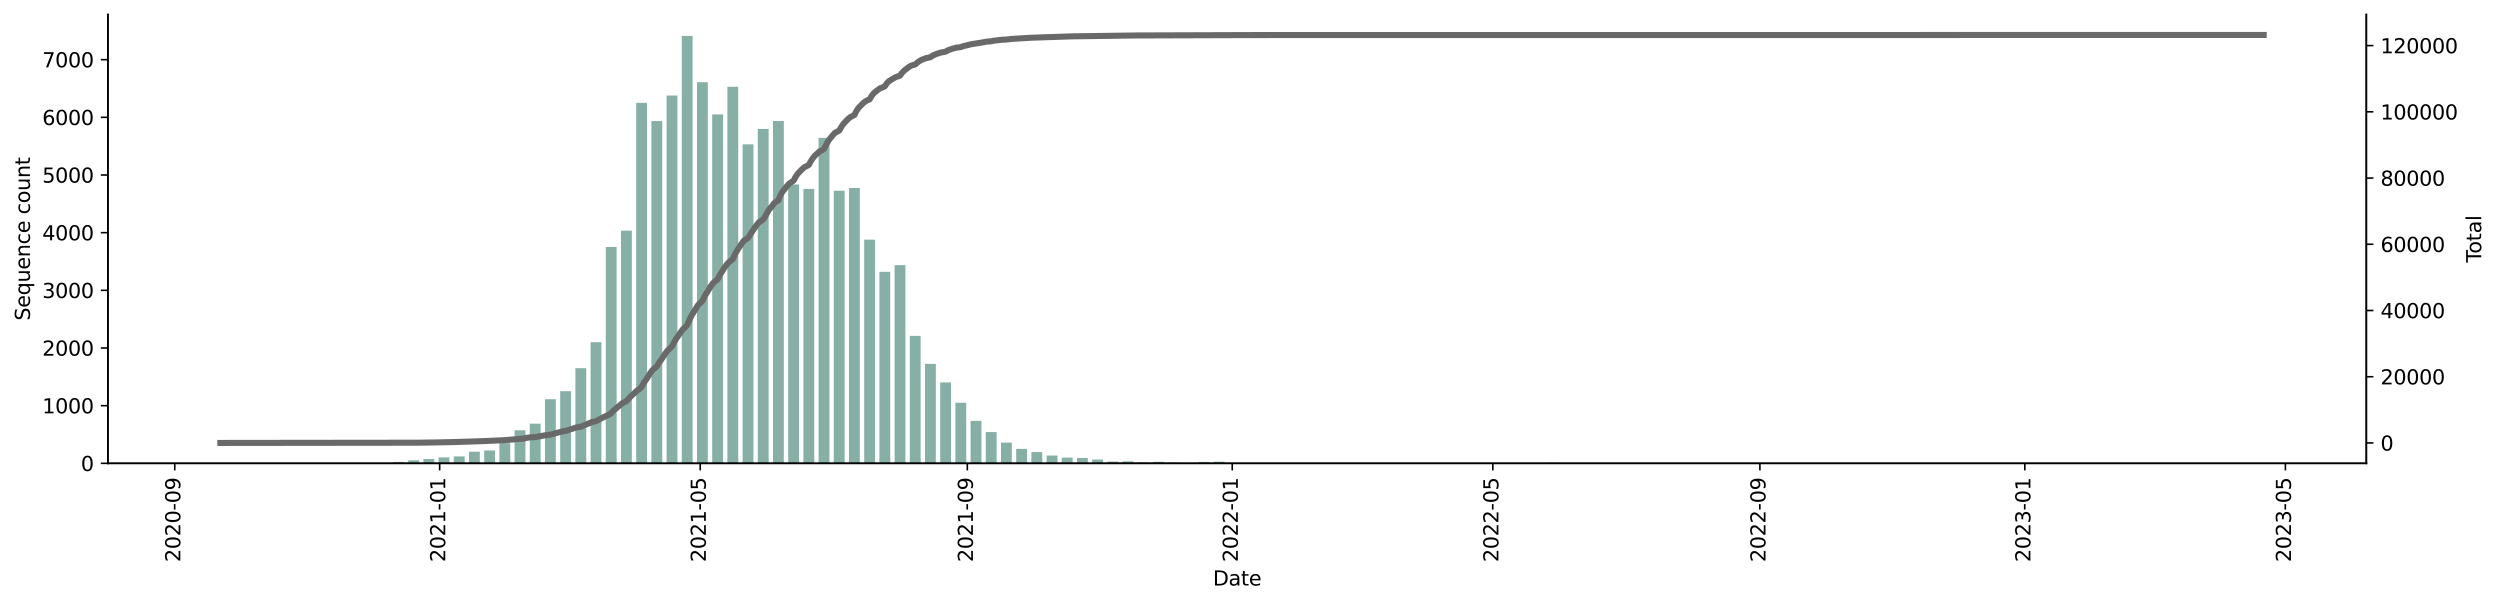 <?xml version="1.0" encoding="utf-8" standalone="no"?>
<!DOCTYPE svg PUBLIC "-//W3C//DTD SVG 1.1//EN"
  "http://www.w3.org/Graphics/SVG/1.1/DTD/svg11.dtd">
<svg xmlns:xlink="http://www.w3.org/1999/xlink" width="1235.381pt" height="298.621pt" viewBox="0 0 1235.381 298.621" xmlns="http://www.w3.org/2000/svg" version="1.1">
 <defs>
  <style type="text/css">*{stroke-linejoin: round; stroke-linecap: butt}</style>
 </defs>
 <g id="figure_1">
  <g id="patch_1">
   <path d="M 0 298.621 
L 1235.381 298.621 
L 1235.381 0 
L 0 0 
z
" style="fill: #ffffff"/>
  </g>
  <g id="axes_1">
   <g id="patch_2">
    <path d="M 53.328 228.96 
L 1169.328 228.96 
L 1169.328 7.2 
L 53.328 7.2 
z
" style="fill: #ffffff"/>
   </g>
   <g id="patch_3">
    <path d="M 104.055 228.96 
L 109.421 228.96 
L 109.421 228.932 
L 104.055 228.932 
z
" clip-path="url(#pf62cdf3688)" style="fill: #86b0a6"/>
   </g>
   <g id="patch_4">
    <path d="M 111.567 228.96 
L 116.932 228.96 
L 116.932 228.932 
L 111.567 228.932 
z
" clip-path="url(#pf62cdf3688)" style="fill: #86b0a6"/>
   </g>
   <g id="patch_5">
    <path d="M 126.589 228.96 
L 131.954 228.96 
L 131.954 228.932 
L 126.589 228.932 
z
" clip-path="url(#pf62cdf3688)" style="fill: #86b0a6"/>
   </g>
   <g id="patch_6">
    <path d="M 134.1 228.96 
L 139.465 228.96 
L 139.465 228.875 
L 134.1 228.875 
z
" clip-path="url(#pf62cdf3688)" style="fill: #86b0a6"/>
   </g>
   <g id="patch_7">
    <path d="M 141.611 228.96 
L 146.976 228.96 
L 146.976 228.846 
L 141.611 228.846 
z
" clip-path="url(#pf62cdf3688)" style="fill: #86b0a6"/>
   </g>
   <g id="patch_8">
    <path d="M 149.122 228.96 
L 154.488 228.96 
L 154.488 228.932 
L 149.122 228.932 
z
" clip-path="url(#pf62cdf3688)" style="fill: #86b0a6"/>
   </g>
   <g id="patch_9">
    <path d="M 164.145 228.96 
L 169.51 228.96 
L 169.51 228.875 
L 164.145 228.875 
z
" clip-path="url(#pf62cdf3688)" style="fill: #86b0a6"/>
   </g>
   <g id="patch_10">
    <path d="M 179.167 228.96 
L 184.532 228.96 
L 184.532 228.789 
L 179.167 228.789 
z
" clip-path="url(#pf62cdf3688)" style="fill: #86b0a6"/>
   </g>
   <g id="patch_11">
    <path d="M 186.678 228.96 
L 192.043 228.96 
L 192.043 228.875 
L 186.678 228.875 
z
" clip-path="url(#pf62cdf3688)" style="fill: #86b0a6"/>
   </g>
   <g id="patch_12">
    <path d="M 194.19 228.96 
L 199.555 228.96 
L 199.555 228.276 
L 194.19 228.276 
z
" clip-path="url(#pf62cdf3688)" style="fill: #86b0a6"/>
   </g>
   <g id="patch_13">
    <path d="M 201.701 228.96 
L 207.066 228.96 
L 207.066 227.478 
L 201.701 227.478 
z
" clip-path="url(#pf62cdf3688)" style="fill: #86b0a6"/>
   </g>
   <g id="patch_14">
    <path d="M 209.212 228.96 
L 214.577 228.96 
L 214.577 226.851 
L 209.212 226.851 
z
" clip-path="url(#pf62cdf3688)" style="fill: #86b0a6"/>
   </g>
   <g id="patch_15">
    <path d="M 216.723 228.96 
L 222.088 228.96 
L 222.088 226.025 
L 216.723 226.025 
z
" clip-path="url(#pf62cdf3688)" style="fill: #86b0a6"/>
   </g>
   <g id="patch_16">
    <path d="M 224.234 228.96 
L 229.599 228.96 
L 229.599 225.54 
L 224.234 225.54 
z
" clip-path="url(#pf62cdf3688)" style="fill: #86b0a6"/>
   </g>
   <g id="patch_17">
    <path d="M 231.745 228.96 
L 237.111 228.96 
L 237.111 223.232 
L 231.745 223.232 
z
" clip-path="url(#pf62cdf3688)" style="fill: #86b0a6"/>
   </g>
   <g id="patch_18">
    <path d="M 239.257 228.96 
L 244.622 228.96 
L 244.622 222.605 
L 239.257 222.605 
z
" clip-path="url(#pf62cdf3688)" style="fill: #86b0a6"/>
   </g>
   <g id="patch_19">
    <path d="M 246.768 228.96 
L 252.133 228.96 
L 252.133 218.986 
L 246.768 218.986 
z
" clip-path="url(#pf62cdf3688)" style="fill: #86b0a6"/>
   </g>
   <g id="patch_20">
    <path d="M 254.279 228.96 
L 259.644 228.96 
L 259.644 212.631 
L 254.279 212.631 
z
" clip-path="url(#pf62cdf3688)" style="fill: #86b0a6"/>
   </g>
   <g id="patch_21">
    <path d="M 261.79 228.96 
L 267.155 228.96 
L 267.155 209.353 
L 261.79 209.353 
z
" clip-path="url(#pf62cdf3688)" style="fill: #86b0a6"/>
   </g>
   <g id="patch_22">
    <path d="M 269.301 228.96 
L 274.666 228.96 
L 274.666 197.27 
L 269.301 197.27 
z
" clip-path="url(#pf62cdf3688)" style="fill: #86b0a6"/>
   </g>
   <g id="patch_23">
    <path d="M 276.812 228.96 
L 282.178 228.96 
L 282.178 193.309 
L 276.812 193.309 
z
" clip-path="url(#pf62cdf3688)" style="fill: #86b0a6"/>
   </g>
   <g id="patch_24">
    <path d="M 284.324 228.96 
L 289.689 228.96 
L 289.689 181.938 
L 284.324 181.938 
z
" clip-path="url(#pf62cdf3688)" style="fill: #86b0a6"/>
   </g>
   <g id="patch_25">
    <path d="M 291.835 228.96 
L 297.2 228.96 
L 297.2 169.114 
L 291.835 169.114 
z
" clip-path="url(#pf62cdf3688)" style="fill: #86b0a6"/>
   </g>
   <g id="patch_26">
    <path d="M 299.346 228.96 
L 304.711 228.96 
L 304.711 122.063 
L 299.346 122.063 
z
" clip-path="url(#pf62cdf3688)" style="fill: #86b0a6"/>
   </g>
   <g id="patch_27">
    <path d="M 306.857 228.96 
L 312.222 228.96 
L 312.222 113.97 
L 306.857 113.97 
z
" clip-path="url(#pf62cdf3688)" style="fill: #86b0a6"/>
   </g>
   <g id="patch_28">
    <path d="M 314.368 228.96 
L 319.733 228.96 
L 319.733 50.846 
L 314.368 50.846 
z
" clip-path="url(#pf62cdf3688)" style="fill: #86b0a6"/>
   </g>
   <g id="patch_29">
    <path d="M 321.88 228.96 
L 327.245 228.96 
L 327.245 59.823 
L 321.88 59.823 
z
" clip-path="url(#pf62cdf3688)" style="fill: #86b0a6"/>
   </g>
   <g id="patch_30">
    <path d="M 329.391 228.96 
L 334.756 228.96 
L 334.756 47.199 
L 329.391 47.199 
z
" clip-path="url(#pf62cdf3688)" style="fill: #86b0a6"/>
   </g>
   <g id="patch_31">
    <path d="M 336.902 228.96 
L 342.267 228.96 
L 342.267 17.76 
L 336.902 17.76 
z
" clip-path="url(#pf62cdf3688)" style="fill: #86b0a6"/>
   </g>
   <g id="patch_32">
    <path d="M 344.413 228.96 
L 349.778 228.96 
L 349.778 40.616 
L 344.413 40.616 
z
" clip-path="url(#pf62cdf3688)" style="fill: #86b0a6"/>
   </g>
   <g id="patch_33">
    <path d="M 351.924 228.96 
L 357.289 228.96 
L 357.289 56.546 
L 351.924 56.546 
z
" clip-path="url(#pf62cdf3688)" style="fill: #86b0a6"/>
   </g>
   <g id="patch_34">
    <path d="M 359.435 228.96 
L 364.801 228.96 
L 364.801 42.895 
L 359.435 42.895 
z
" clip-path="url(#pf62cdf3688)" style="fill: #86b0a6"/>
   </g>
   <g id="patch_35">
    <path d="M 366.947 228.96 
L 372.312 228.96 
L 372.312 71.308 
L 366.947 71.308 
z
" clip-path="url(#pf62cdf3688)" style="fill: #86b0a6"/>
   </g>
   <g id="patch_36">
    <path d="M 374.458 228.96 
L 379.823 228.96 
L 379.823 63.728 
L 374.458 63.728 
z
" clip-path="url(#pf62cdf3688)" style="fill: #86b0a6"/>
   </g>
   <g id="patch_37">
    <path d="M 381.969 228.96 
L 387.334 228.96 
L 387.334 59.795 
L 381.969 59.795 
z
" clip-path="url(#pf62cdf3688)" style="fill: #86b0a6"/>
   </g>
   <g id="patch_38">
    <path d="M 389.48 228.96 
L 394.845 228.96 
L 394.845 91.143 
L 389.48 91.143 
z
" clip-path="url(#pf62cdf3688)" style="fill: #86b0a6"/>
   </g>
   <g id="patch_39">
    <path d="M 396.991 228.96 
L 402.356 228.96 
L 402.356 93.366 
L 396.991 93.366 
z
" clip-path="url(#pf62cdf3688)" style="fill: #86b0a6"/>
   </g>
   <g id="patch_40">
    <path d="M 404.502 228.96 
L 409.868 228.96 
L 409.868 68.116 
L 404.502 68.116 
z
" clip-path="url(#pf62cdf3688)" style="fill: #86b0a6"/>
   </g>
   <g id="patch_41">
    <path d="M 412.014 228.96 
L 417.379 228.96 
L 417.379 94.249 
L 412.014 94.249 
z
" clip-path="url(#pf62cdf3688)" style="fill: #86b0a6"/>
   </g>
   <g id="patch_42">
    <path d="M 419.525 228.96 
L 424.89 228.96 
L 424.89 92.91 
L 419.525 92.91 
z
" clip-path="url(#pf62cdf3688)" style="fill: #86b0a6"/>
   </g>
   <g id="patch_43">
    <path d="M 427.036 228.96 
L 432.401 228.96 
L 432.401 118.444 
L 427.036 118.444 
z
" clip-path="url(#pf62cdf3688)" style="fill: #86b0a6"/>
   </g>
   <g id="patch_44">
    <path d="M 434.547 228.96 
L 439.912 228.96 
L 439.912 134.318 
L 434.547 134.318 
z
" clip-path="url(#pf62cdf3688)" style="fill: #86b0a6"/>
   </g>
   <g id="patch_45">
    <path d="M 442.058 228.96 
L 447.424 228.96 
L 447.424 131.012 
L 442.058 131.012 
z
" clip-path="url(#pf62cdf3688)" style="fill: #86b0a6"/>
   </g>
   <g id="patch_46">
    <path d="M 449.57 228.96 
L 454.935 228.96 
L 454.935 165.979 
L 449.57 165.979 
z
" clip-path="url(#pf62cdf3688)" style="fill: #86b0a6"/>
   </g>
   <g id="patch_47">
    <path d="M 457.081 228.96 
L 462.446 228.96 
L 462.446 179.801 
L 457.081 179.801 
z
" clip-path="url(#pf62cdf3688)" style="fill: #86b0a6"/>
   </g>
   <g id="patch_48">
    <path d="M 464.592 228.96 
L 469.957 228.96 
L 469.957 188.949 
L 464.592 188.949 
z
" clip-path="url(#pf62cdf3688)" style="fill: #86b0a6"/>
   </g>
   <g id="patch_49">
    <path d="M 472.103 228.96 
L 477.468 228.96 
L 477.468 199.008 
L 472.103 199.008 
z
" clip-path="url(#pf62cdf3688)" style="fill: #86b0a6"/>
   </g>
   <g id="patch_50">
    <path d="M 479.614 228.96 
L 484.979 228.96 
L 484.979 207.957 
L 479.614 207.957 
z
" clip-path="url(#pf62cdf3688)" style="fill: #86b0a6"/>
   </g>
   <g id="patch_51">
    <path d="M 487.125 228.96 
L 492.491 228.96 
L 492.491 213.514 
L 487.125 213.514 
z
" clip-path="url(#pf62cdf3688)" style="fill: #86b0a6"/>
   </g>
   <g id="patch_52">
    <path d="M 494.637 228.96 
L 500.002 228.96 
L 500.002 218.701 
L 494.637 218.701 
z
" clip-path="url(#pf62cdf3688)" style="fill: #86b0a6"/>
   </g>
   <g id="patch_53">
    <path d="M 502.148 228.96 
L 507.513 228.96 
L 507.513 221.807 
L 502.148 221.807 
z
" clip-path="url(#pf62cdf3688)" style="fill: #86b0a6"/>
   </g>
   <g id="patch_54">
    <path d="M 509.659 228.96 
L 515.024 228.96 
L 515.024 223.403 
L 509.659 223.403 
z
" clip-path="url(#pf62cdf3688)" style="fill: #86b0a6"/>
   </g>
   <g id="patch_55">
    <path d="M 517.17 228.96 
L 522.535 228.96 
L 522.535 225.113 
L 517.17 225.113 
z
" clip-path="url(#pf62cdf3688)" style="fill: #86b0a6"/>
   </g>
   <g id="patch_56">
    <path d="M 524.681 228.96 
L 530.046 228.96 
L 530.046 226.139 
L 524.681 226.139 
z
" clip-path="url(#pf62cdf3688)" style="fill: #86b0a6"/>
   </g>
   <g id="patch_57">
    <path d="M 532.193 228.96 
L 537.558 228.96 
L 537.558 226.338 
L 532.193 226.338 
z
" clip-path="url(#pf62cdf3688)" style="fill: #86b0a6"/>
   </g>
   <g id="patch_58">
    <path d="M 539.704 228.96 
L 545.069 228.96 
L 545.069 227.079 
L 539.704 227.079 
z
" clip-path="url(#pf62cdf3688)" style="fill: #86b0a6"/>
   </g>
   <g id="patch_59">
    <path d="M 547.215 228.96 
L 552.58 228.96 
L 552.58 228.077 
L 547.215 228.077 
z
" clip-path="url(#pf62cdf3688)" style="fill: #86b0a6"/>
   </g>
   <g id="patch_60">
    <path d="M 554.726 228.96 
L 560.091 228.96 
L 560.091 227.963 
L 554.726 227.963 
z
" clip-path="url(#pf62cdf3688)" style="fill: #86b0a6"/>
   </g>
   <g id="patch_61">
    <path d="M 562.237 228.96 
L 567.602 228.96 
L 567.602 228.533 
L 562.237 228.533 
z
" clip-path="url(#pf62cdf3688)" style="fill: #86b0a6"/>
   </g>
   <g id="patch_62">
    <path d="M 569.748 228.96 
L 575.114 228.96 
L 575.114 228.191 
L 569.748 228.191 
z
" clip-path="url(#pf62cdf3688)" style="fill: #86b0a6"/>
   </g>
   <g id="patch_63">
    <path d="M 577.26 228.96 
L 582.625 228.96 
L 582.625 228.618 
L 577.26 228.618 
z
" clip-path="url(#pf62cdf3688)" style="fill: #86b0a6"/>
   </g>
   <g id="patch_64">
    <path d="M 584.771 228.96 
L 590.136 228.96 
L 590.136 228.789 
L 584.771 228.789 
z
" clip-path="url(#pf62cdf3688)" style="fill: #86b0a6"/>
   </g>
   <g id="patch_65">
    <path d="M 592.282 228.96 
L 597.647 228.96 
L 597.647 228.276 
L 592.282 228.276 
z
" clip-path="url(#pf62cdf3688)" style="fill: #86b0a6"/>
   </g>
   <g id="patch_66">
    <path d="M 599.793 228.96 
L 605.158 228.96 
L 605.158 228.134 
L 599.793 228.134 
z
" clip-path="url(#pf62cdf3688)" style="fill: #86b0a6"/>
   </g>
   <g id="patch_67">
    <path d="M 607.304 228.96 
L 612.669 228.96 
L 612.669 228.932 
L 607.304 228.932 
z
" clip-path="url(#pf62cdf3688)" style="fill: #86b0a6"/>
   </g>
   <g id="patch_68">
    <path d="M 614.815 228.96 
L 620.181 228.96 
L 620.181 228.932 
L 614.815 228.932 
z
" clip-path="url(#pf62cdf3688)" style="fill: #86b0a6"/>
   </g>
   <g id="patch_69">
    <path d="M 644.86 228.96 
L 650.225 228.96 
L 650.225 228.903 
L 644.86 228.903 
z
" clip-path="url(#pf62cdf3688)" style="fill: #86b0a6"/>
   </g>
   <g id="patch_70">
    <path d="M 659.883 228.96 
L 665.248 228.96 
L 665.248 228.932 
L 659.883 228.932 
z
" clip-path="url(#pf62cdf3688)" style="fill: #86b0a6"/>
   </g>
   <g id="patch_71">
    <path d="M 712.461 228.96 
L 717.826 228.96 
L 717.826 228.932 
L 712.461 228.932 
z
" clip-path="url(#pf62cdf3688)" style="fill: #86b0a6"/>
   </g>
   <g id="patch_72">
    <path d="M 750.017 228.96 
L 755.382 228.96 
L 755.382 228.903 
L 750.017 228.903 
z
" clip-path="url(#pf62cdf3688)" style="fill: #86b0a6"/>
   </g>
   <g id="patch_73">
    <path d="M 757.528 228.96 
L 762.893 228.96 
L 762.893 228.846 
L 757.528 228.846 
z
" clip-path="url(#pf62cdf3688)" style="fill: #86b0a6"/>
   </g>
   <g id="patch_74">
    <path d="M 765.039 228.96 
L 770.404 228.96 
L 770.404 228.704 
L 765.039 228.704 
z
" clip-path="url(#pf62cdf3688)" style="fill: #86b0a6"/>
   </g>
   <g id="patch_75">
    <path d="M 772.55 228.96 
L 777.915 228.96 
L 777.915 228.846 
L 772.55 228.846 
z
" clip-path="url(#pf62cdf3688)" style="fill: #86b0a6"/>
   </g>
   <g id="patch_76">
    <path d="M 787.573 228.96 
L 792.938 228.96 
L 792.938 228.903 
L 787.573 228.903 
z
" clip-path="url(#pf62cdf3688)" style="fill: #86b0a6"/>
   </g>
   <g id="patch_77">
    <path d="M 795.084 228.96 
L 800.449 228.96 
L 800.449 228.903 
L 795.084 228.903 
z
" clip-path="url(#pf62cdf3688)" style="fill: #86b0a6"/>
   </g>
   <g id="patch_78">
    <path d="M 817.617 228.96 
L 822.982 228.96 
L 822.982 228.903 
L 817.617 228.903 
z
" clip-path="url(#pf62cdf3688)" style="fill: #86b0a6"/>
   </g>
   <g id="patch_79">
    <path d="M 1110.553 228.96 
L 1115.918 228.96 
L 1115.918 228.932 
L 1110.553 228.932 
z
" clip-path="url(#pf62cdf3688)" style="fill: #86b0a6"/>
   </g>
   <g id="matplotlib.axis_1">
    <g id="xtick_1">
     <g id="line2d_1">
      <defs>
       <path id="mde858011f6" d="M 0 0 
L 0 3.5 
" style="stroke: #000000; stroke-width: 0.8"/>
      </defs>
      <g>
       <use xlink:href="#mde858011f6" x="86.35" y="228.96" style="stroke: #000000; stroke-width: 0.8"/>
      </g>
     </g>
     <g id="text_1">
      <!-- 2020-09 -->
      <g transform="translate(89.11 277.743)rotate(-90)scale(0.1 -0.1)">
       <defs>
        <path id="DejaVuSans-32" d="M 1228 531 
L 3431 531 
L 3431 0 
L 469 0 
L 469 531 
Q 828 903 1448 1529 
Q 2069 2156 2228 2338 
Q 2531 2678 2651 2914 
Q 2772 3150 2772 3378 
Q 2772 3750 2511 3984 
Q 2250 4219 1831 4219 
Q 1534 4219 1204 4116 
Q 875 4013 500 3803 
L 500 4441 
Q 881 4594 1212 4672 
Q 1544 4750 1819 4750 
Q 2544 4750 2975 4387 
Q 3406 4025 3406 3419 
Q 3406 3131 3298 2873 
Q 3191 2616 2906 2266 
Q 2828 2175 2409 1742 
Q 1991 1309 1228 531 
z
" transform="scale(0.016)"/>
        <path id="DejaVuSans-30" d="M 2034 4250 
Q 1547 4250 1301 3770 
Q 1056 3291 1056 2328 
Q 1056 1369 1301 889 
Q 1547 409 2034 409 
Q 2525 409 2770 889 
Q 3016 1369 3016 2328 
Q 3016 3291 2770 3770 
Q 2525 4250 2034 4250 
z
M 2034 4750 
Q 2819 4750 3233 4129 
Q 3647 3509 3647 2328 
Q 3647 1150 3233 529 
Q 2819 -91 2034 -91 
Q 1250 -91 836 529 
Q 422 1150 422 2328 
Q 422 3509 836 4129 
Q 1250 4750 2034 4750 
z
" transform="scale(0.016)"/>
        <path id="DejaVuSans-2d" d="M 313 2009 
L 1997 2009 
L 1997 1497 
L 313 1497 
L 313 2009 
z
" transform="scale(0.016)"/>
        <path id="DejaVuSans-39" d="M 703 97 
L 703 672 
Q 941 559 1184 500 
Q 1428 441 1663 441 
Q 2288 441 2617 861 
Q 2947 1281 2994 2138 
Q 2813 1869 2534 1725 
Q 2256 1581 1919 1581 
Q 1219 1581 811 2004 
Q 403 2428 403 3163 
Q 403 3881 828 4315 
Q 1253 4750 1959 4750 
Q 2769 4750 3195 4129 
Q 3622 3509 3622 2328 
Q 3622 1225 3098 567 
Q 2575 -91 1691 -91 
Q 1453 -91 1209 -44 
Q 966 3 703 97 
z
M 1959 2075 
Q 2384 2075 2632 2365 
Q 2881 2656 2881 3163 
Q 2881 3666 2632 3958 
Q 2384 4250 1959 4250 
Q 1534 4250 1286 3958 
Q 1038 3666 1038 3163 
Q 1038 2656 1286 2365 
Q 1534 2075 1959 2075 
z
" transform="scale(0.016)"/>
       </defs>
       <use xlink:href="#DejaVuSans-32"/>
       <use xlink:href="#DejaVuSans-30" x="63.623"/>
       <use xlink:href="#DejaVuSans-32" x="127.246"/>
       <use xlink:href="#DejaVuSans-30" x="190.869"/>
       <use xlink:href="#DejaVuSans-2d" x="254.492"/>
       <use xlink:href="#DejaVuSans-30" x="290.576"/>
       <use xlink:href="#DejaVuSans-39" x="354.199"/>
      </g>
     </g>
    </g>
    <g id="xtick_2">
     <g id="line2d_2">
      <g>
       <use xlink:href="#mde858011f6" x="217.26" y="228.96" style="stroke: #000000; stroke-width: 0.8"/>
      </g>
     </g>
     <g id="text_2">
      <!-- 2021-01 -->
      <g transform="translate(220.019 277.743)rotate(-90)scale(0.1 -0.1)">
       <defs>
        <path id="DejaVuSans-31" d="M 794 531 
L 1825 531 
L 1825 4091 
L 703 3866 
L 703 4441 
L 1819 4666 
L 2450 4666 
L 2450 531 
L 3481 531 
L 3481 0 
L 794 0 
L 794 531 
z
" transform="scale(0.016)"/>
       </defs>
       <use xlink:href="#DejaVuSans-32"/>
       <use xlink:href="#DejaVuSans-30" x="63.623"/>
       <use xlink:href="#DejaVuSans-32" x="127.246"/>
       <use xlink:href="#DejaVuSans-31" x="190.869"/>
       <use xlink:href="#DejaVuSans-2d" x="254.492"/>
       <use xlink:href="#DejaVuSans-30" x="290.576"/>
       <use xlink:href="#DejaVuSans-31" x="354.199"/>
      </g>
     </g>
    </g>
    <g id="xtick_3">
     <g id="line2d_3">
      <g>
       <use xlink:href="#mde858011f6" x="346.023" y="228.96" style="stroke: #000000; stroke-width: 0.8"/>
      </g>
     </g>
     <g id="text_3">
      <!-- 2021-05 -->
      <g transform="translate(348.782 277.743)rotate(-90)scale(0.1 -0.1)">
       <defs>
        <path id="DejaVuSans-35" d="M 691 4666 
L 3169 4666 
L 3169 4134 
L 1269 4134 
L 1269 2991 
Q 1406 3038 1543 3061 
Q 1681 3084 1819 3084 
Q 2600 3084 3056 2656 
Q 3513 2228 3513 1497 
Q 3513 744 3044 326 
Q 2575 -91 1722 -91 
Q 1428 -91 1123 -41 
Q 819 9 494 109 
L 494 744 
Q 775 591 1075 516 
Q 1375 441 1709 441 
Q 2250 441 2565 725 
Q 2881 1009 2881 1497 
Q 2881 1984 2565 2268 
Q 2250 2553 1709 2553 
Q 1456 2553 1204 2497 
Q 953 2441 691 2322 
L 691 4666 
z
" transform="scale(0.016)"/>
       </defs>
       <use xlink:href="#DejaVuSans-32"/>
       <use xlink:href="#DejaVuSans-30" x="63.623"/>
       <use xlink:href="#DejaVuSans-32" x="127.246"/>
       <use xlink:href="#DejaVuSans-31" x="190.869"/>
       <use xlink:href="#DejaVuSans-2d" x="254.492"/>
       <use xlink:href="#DejaVuSans-30" x="290.576"/>
       <use xlink:href="#DejaVuSans-35" x="354.199"/>
      </g>
     </g>
    </g>
    <g id="xtick_4">
     <g id="line2d_4">
      <g>
       <use xlink:href="#mde858011f6" x="478.005" y="228.96" style="stroke: #000000; stroke-width: 0.8"/>
      </g>
     </g>
     <g id="text_4">
      <!-- 2021-09 -->
      <g transform="translate(480.764 277.743)rotate(-90)scale(0.1 -0.1)">
       <use xlink:href="#DejaVuSans-32"/>
       <use xlink:href="#DejaVuSans-30" x="63.623"/>
       <use xlink:href="#DejaVuSans-32" x="127.246"/>
       <use xlink:href="#DejaVuSans-31" x="190.869"/>
       <use xlink:href="#DejaVuSans-2d" x="254.492"/>
       <use xlink:href="#DejaVuSans-30" x="290.576"/>
       <use xlink:href="#DejaVuSans-39" x="354.199"/>
      </g>
     </g>
    </g>
    <g id="xtick_5">
     <g id="line2d_5">
      <g>
       <use xlink:href="#mde858011f6" x="608.914" y="228.96" style="stroke: #000000; stroke-width: 0.8"/>
      </g>
     </g>
     <g id="text_5">
      <!-- 2022-01 -->
      <g transform="translate(611.673 277.743)rotate(-90)scale(0.1 -0.1)">
       <use xlink:href="#DejaVuSans-32"/>
       <use xlink:href="#DejaVuSans-30" x="63.623"/>
       <use xlink:href="#DejaVuSans-32" x="127.246"/>
       <use xlink:href="#DejaVuSans-32" x="190.869"/>
       <use xlink:href="#DejaVuSans-2d" x="254.492"/>
       <use xlink:href="#DejaVuSans-30" x="290.576"/>
       <use xlink:href="#DejaVuSans-31" x="354.199"/>
      </g>
     </g>
    </g>
    <g id="xtick_6">
     <g id="line2d_6">
      <g>
       <use xlink:href="#mde858011f6" x="737.677" y="228.96" style="stroke: #000000; stroke-width: 0.8"/>
      </g>
     </g>
     <g id="text_6">
      <!-- 2022-05 -->
      <g transform="translate(740.436 277.743)rotate(-90)scale(0.1 -0.1)">
       <use xlink:href="#DejaVuSans-32"/>
       <use xlink:href="#DejaVuSans-30" x="63.623"/>
       <use xlink:href="#DejaVuSans-32" x="127.246"/>
       <use xlink:href="#DejaVuSans-32" x="190.869"/>
       <use xlink:href="#DejaVuSans-2d" x="254.492"/>
       <use xlink:href="#DejaVuSans-30" x="290.576"/>
       <use xlink:href="#DejaVuSans-35" x="354.199"/>
      </g>
     </g>
    </g>
    <g id="xtick_7">
     <g id="line2d_7">
      <g>
       <use xlink:href="#mde858011f6" x="869.659" y="228.96" style="stroke: #000000; stroke-width: 0.8"/>
      </g>
     </g>
     <g id="text_7">
      <!-- 2022-09 -->
      <g transform="translate(872.418 277.743)rotate(-90)scale(0.1 -0.1)">
       <use xlink:href="#DejaVuSans-32"/>
       <use xlink:href="#DejaVuSans-30" x="63.623"/>
       <use xlink:href="#DejaVuSans-32" x="127.246"/>
       <use xlink:href="#DejaVuSans-32" x="190.869"/>
       <use xlink:href="#DejaVuSans-2d" x="254.492"/>
       <use xlink:href="#DejaVuSans-30" x="290.576"/>
       <use xlink:href="#DejaVuSans-39" x="354.199"/>
      </g>
     </g>
    </g>
    <g id="xtick_8">
     <g id="line2d_8">
      <g>
       <use xlink:href="#mde858011f6" x="1000.568" y="228.96" style="stroke: #000000; stroke-width: 0.8"/>
      </g>
     </g>
     <g id="text_8">
      <!-- 2023-01 -->
      <g transform="translate(1003.327 277.743)rotate(-90)scale(0.1 -0.1)">
       <defs>
        <path id="DejaVuSans-33" d="M 2597 2516 
Q 3050 2419 3304 2112 
Q 3559 1806 3559 1356 
Q 3559 666 3084 287 
Q 2609 -91 1734 -91 
Q 1441 -91 1130 -33 
Q 819 25 488 141 
L 488 750 
Q 750 597 1062 519 
Q 1375 441 1716 441 
Q 2309 441 2620 675 
Q 2931 909 2931 1356 
Q 2931 1769 2642 2001 
Q 2353 2234 1838 2234 
L 1294 2234 
L 1294 2753 
L 1863 2753 
Q 2328 2753 2575 2939 
Q 2822 3125 2822 3475 
Q 2822 3834 2567 4026 
Q 2313 4219 1838 4219 
Q 1578 4219 1281 4162 
Q 984 4106 628 3988 
L 628 4550 
Q 988 4650 1302 4700 
Q 1616 4750 1894 4750 
Q 2613 4750 3031 4423 
Q 3450 4097 3450 3541 
Q 3450 3153 3228 2886 
Q 3006 2619 2597 2516 
z
" transform="scale(0.016)"/>
       </defs>
       <use xlink:href="#DejaVuSans-32"/>
       <use xlink:href="#DejaVuSans-30" x="63.623"/>
       <use xlink:href="#DejaVuSans-32" x="127.246"/>
       <use xlink:href="#DejaVuSans-33" x="190.869"/>
       <use xlink:href="#DejaVuSans-2d" x="254.492"/>
       <use xlink:href="#DejaVuSans-30" x="290.576"/>
       <use xlink:href="#DejaVuSans-31" x="354.199"/>
      </g>
     </g>
    </g>
    <g id="xtick_9">
     <g id="line2d_9">
      <g>
       <use xlink:href="#mde858011f6" x="1129.331" y="228.96" style="stroke: #000000; stroke-width: 0.8"/>
      </g>
     </g>
     <g id="text_9">
      <!-- 2023-05 -->
      <g transform="translate(1132.09 277.743)rotate(-90)scale(0.1 -0.1)">
       <use xlink:href="#DejaVuSans-32"/>
       <use xlink:href="#DejaVuSans-30" x="63.623"/>
       <use xlink:href="#DejaVuSans-32" x="127.246"/>
       <use xlink:href="#DejaVuSans-33" x="190.869"/>
       <use xlink:href="#DejaVuSans-2d" x="254.492"/>
       <use xlink:href="#DejaVuSans-30" x="290.576"/>
       <use xlink:href="#DejaVuSans-35" x="354.199"/>
      </g>
     </g>
    </g>
    <g id="text_10">
     <!-- Date -->
     <g transform="translate(599.377 289.341)scale(0.1 -0.1)">
      <defs>
       <path id="DejaVuSans-44" d="M 1259 4147 
L 1259 519 
L 2022 519 
Q 2988 519 3436 956 
Q 3884 1394 3884 2338 
Q 3884 3275 3436 3711 
Q 2988 4147 2022 4147 
L 1259 4147 
z
M 628 4666 
L 1925 4666 
Q 3281 4666 3915 4102 
Q 4550 3538 4550 2338 
Q 4550 1131 3912 565 
Q 3275 0 1925 0 
L 628 0 
L 628 4666 
z
" transform="scale(0.016)"/>
       <path id="DejaVuSans-61" d="M 2194 1759 
Q 1497 1759 1228 1600 
Q 959 1441 959 1056 
Q 959 750 1161 570 
Q 1363 391 1709 391 
Q 2188 391 2477 730 
Q 2766 1069 2766 1631 
L 2766 1759 
L 2194 1759 
z
M 3341 1997 
L 3341 0 
L 2766 0 
L 2766 531 
Q 2569 213 2275 61 
Q 1981 -91 1556 -91 
Q 1019 -91 701 211 
Q 384 513 384 1019 
Q 384 1609 779 1909 
Q 1175 2209 1959 2209 
L 2766 2209 
L 2766 2266 
Q 2766 2663 2505 2880 
Q 2244 3097 1772 3097 
Q 1472 3097 1187 3025 
Q 903 2953 641 2809 
L 641 3341 
Q 956 3463 1253 3523 
Q 1550 3584 1831 3584 
Q 2591 3584 2966 3190 
Q 3341 2797 3341 1997 
z
" transform="scale(0.016)"/>
       <path id="DejaVuSans-74" d="M 1172 4494 
L 1172 3500 
L 2356 3500 
L 2356 3053 
L 1172 3053 
L 1172 1153 
Q 1172 725 1289 603 
Q 1406 481 1766 481 
L 2356 481 
L 2356 0 
L 1766 0 
Q 1100 0 847 248 
Q 594 497 594 1153 
L 594 3053 
L 172 3053 
L 172 3500 
L 594 3500 
L 594 4494 
L 1172 4494 
z
" transform="scale(0.016)"/>
       <path id="DejaVuSans-65" d="M 3597 1894 
L 3597 1613 
L 953 1613 
Q 991 1019 1311 708 
Q 1631 397 2203 397 
Q 2534 397 2845 478 
Q 3156 559 3463 722 
L 3463 178 
Q 3153 47 2828 -22 
Q 2503 -91 2169 -91 
Q 1331 -91 842 396 
Q 353 884 353 1716 
Q 353 2575 817 3079 
Q 1281 3584 2069 3584 
Q 2775 3584 3186 3129 
Q 3597 2675 3597 1894 
z
M 3022 2063 
Q 3016 2534 2758 2815 
Q 2500 3097 2075 3097 
Q 1594 3097 1305 2825 
Q 1016 2553 972 2059 
L 3022 2063 
z
" transform="scale(0.016)"/>
      </defs>
      <use xlink:href="#DejaVuSans-44"/>
      <use xlink:href="#DejaVuSans-61" x="77.002"/>
      <use xlink:href="#DejaVuSans-74" x="138.281"/>
      <use xlink:href="#DejaVuSans-65" x="177.49"/>
     </g>
    </g>
   </g>
   <g id="matplotlib.axis_2">
    <g id="ytick_1">
     <g id="line2d_10">
      <defs>
       <path id="m6d96b58aff" d="M 0 0 
L -3.5 0 
" style="stroke: #000000; stroke-width: 0.8"/>
      </defs>
      <g>
       <use xlink:href="#m6d96b58aff" x="53.328" y="228.96" style="stroke: #000000; stroke-width: 0.8"/>
      </g>
     </g>
     <g id="text_11">
      <!-- 0 -->
      <g transform="translate(39.966 232.759)scale(0.1 -0.1)">
       <use xlink:href="#DejaVuSans-30"/>
      </g>
     </g>
    </g>
    <g id="ytick_2">
     <g id="line2d_11">
      <g>
       <use xlink:href="#m6d96b58aff" x="53.328" y="200.462" style="stroke: #000000; stroke-width: 0.8"/>
      </g>
     </g>
     <g id="text_12">
      <!-- 1000 -->
      <g transform="translate(20.878 204.261)scale(0.1 -0.1)">
       <use xlink:href="#DejaVuSans-31"/>
       <use xlink:href="#DejaVuSans-30" x="63.623"/>
       <use xlink:href="#DejaVuSans-30" x="127.246"/>
       <use xlink:href="#DejaVuSans-30" x="190.869"/>
      </g>
     </g>
    </g>
    <g id="ytick_3">
     <g id="line2d_12">
      <g>
       <use xlink:href="#m6d96b58aff" x="53.328" y="171.964" style="stroke: #000000; stroke-width: 0.8"/>
      </g>
     </g>
     <g id="text_13">
      <!-- 2000 -->
      <g transform="translate(20.878 175.763)scale(0.1 -0.1)">
       <use xlink:href="#DejaVuSans-32"/>
       <use xlink:href="#DejaVuSans-30" x="63.623"/>
       <use xlink:href="#DejaVuSans-30" x="127.246"/>
       <use xlink:href="#DejaVuSans-30" x="190.869"/>
      </g>
     </g>
    </g>
    <g id="ytick_4">
     <g id="line2d_13">
      <g>
       <use xlink:href="#m6d96b58aff" x="53.328" y="143.465" style="stroke: #000000; stroke-width: 0.8"/>
      </g>
     </g>
     <g id="text_14">
      <!-- 3000 -->
      <g transform="translate(20.878 147.265)scale(0.1 -0.1)">
       <use xlink:href="#DejaVuSans-33"/>
       <use xlink:href="#DejaVuSans-30" x="63.623"/>
       <use xlink:href="#DejaVuSans-30" x="127.246"/>
       <use xlink:href="#DejaVuSans-30" x="190.869"/>
      </g>
     </g>
    </g>
    <g id="ytick_5">
     <g id="line2d_14">
      <g>
       <use xlink:href="#m6d96b58aff" x="53.328" y="114.967" style="stroke: #000000; stroke-width: 0.8"/>
      </g>
     </g>
     <g id="text_15">
      <!-- 4000 -->
      <g transform="translate(20.878 118.767)scale(0.1 -0.1)">
       <defs>
        <path id="DejaVuSans-34" d="M 2419 4116 
L 825 1625 
L 2419 1625 
L 2419 4116 
z
M 2253 4666 
L 3047 4666 
L 3047 1625 
L 3713 1625 
L 3713 1100 
L 3047 1100 
L 3047 0 
L 2419 0 
L 2419 1100 
L 313 1100 
L 313 1709 
L 2253 4666 
z
" transform="scale(0.016)"/>
       </defs>
       <use xlink:href="#DejaVuSans-34"/>
       <use xlink:href="#DejaVuSans-30" x="63.623"/>
       <use xlink:href="#DejaVuSans-30" x="127.246"/>
       <use xlink:href="#DejaVuSans-30" x="190.869"/>
      </g>
     </g>
    </g>
    <g id="ytick_6">
     <g id="line2d_15">
      <g>
       <use xlink:href="#m6d96b58aff" x="53.328" y="86.469" style="stroke: #000000; stroke-width: 0.8"/>
      </g>
     </g>
     <g id="text_16">
      <!-- 5000 -->
      <g transform="translate(20.878 90.268)scale(0.1 -0.1)">
       <use xlink:href="#DejaVuSans-35"/>
       <use xlink:href="#DejaVuSans-30" x="63.623"/>
       <use xlink:href="#DejaVuSans-30" x="127.246"/>
       <use xlink:href="#DejaVuSans-30" x="190.869"/>
      </g>
     </g>
    </g>
    <g id="ytick_7">
     <g id="line2d_16">
      <g>
       <use xlink:href="#m6d96b58aff" x="53.328" y="57.971" style="stroke: #000000; stroke-width: 0.8"/>
      </g>
     </g>
     <g id="text_17">
      <!-- 6000 -->
      <g transform="translate(20.878 61.77)scale(0.1 -0.1)">
       <defs>
        <path id="DejaVuSans-36" d="M 2113 2584 
Q 1688 2584 1439 2293 
Q 1191 2003 1191 1497 
Q 1191 994 1439 701 
Q 1688 409 2113 409 
Q 2538 409 2786 701 
Q 3034 994 3034 1497 
Q 3034 2003 2786 2293 
Q 2538 2584 2113 2584 
z
M 3366 4563 
L 3366 3988 
Q 3128 4100 2886 4159 
Q 2644 4219 2406 4219 
Q 1781 4219 1451 3797 
Q 1122 3375 1075 2522 
Q 1259 2794 1537 2939 
Q 1816 3084 2150 3084 
Q 2853 3084 3261 2657 
Q 3669 2231 3669 1497 
Q 3669 778 3244 343 
Q 2819 -91 2113 -91 
Q 1303 -91 875 529 
Q 447 1150 447 2328 
Q 447 3434 972 4092 
Q 1497 4750 2381 4750 
Q 2619 4750 2861 4703 
Q 3103 4656 3366 4563 
z
" transform="scale(0.016)"/>
       </defs>
       <use xlink:href="#DejaVuSans-36"/>
       <use xlink:href="#DejaVuSans-30" x="63.623"/>
       <use xlink:href="#DejaVuSans-30" x="127.246"/>
       <use xlink:href="#DejaVuSans-30" x="190.869"/>
      </g>
     </g>
    </g>
    <g id="ytick_8">
     <g id="line2d_17">
      <g>
       <use xlink:href="#m6d96b58aff" x="53.328" y="29.473" style="stroke: #000000; stroke-width: 0.8"/>
      </g>
     </g>
     <g id="text_18">
      <!-- 7000 -->
      <g transform="translate(20.878 33.272)scale(0.1 -0.1)">
       <defs>
        <path id="DejaVuSans-37" d="M 525 4666 
L 3525 4666 
L 3525 4397 
L 1831 0 
L 1172 0 
L 2766 4134 
L 525 4134 
L 525 4666 
z
" transform="scale(0.016)"/>
       </defs>
       <use xlink:href="#DejaVuSans-37"/>
       <use xlink:href="#DejaVuSans-30" x="63.623"/>
       <use xlink:href="#DejaVuSans-30" x="127.246"/>
       <use xlink:href="#DejaVuSans-30" x="190.869"/>
      </g>
     </g>
    </g>
    <g id="text_19">
     <!-- Sequence count -->
     <g transform="translate(14.798 158.44)rotate(-90)scale(0.1 -0.1)">
      <defs>
       <path id="DejaVuSans-53" d="M 3425 4513 
L 3425 3897 
Q 3066 4069 2747 4153 
Q 2428 4238 2131 4238 
Q 1616 4238 1336 4038 
Q 1056 3838 1056 3469 
Q 1056 3159 1242 3001 
Q 1428 2844 1947 2747 
L 2328 2669 
Q 3034 2534 3370 2195 
Q 3706 1856 3706 1288 
Q 3706 609 3251 259 
Q 2797 -91 1919 -91 
Q 1588 -91 1214 -16 
Q 841 59 441 206 
L 441 856 
Q 825 641 1194 531 
Q 1563 422 1919 422 
Q 2459 422 2753 634 
Q 3047 847 3047 1241 
Q 3047 1584 2836 1778 
Q 2625 1972 2144 2069 
L 1759 2144 
Q 1053 2284 737 2584 
Q 422 2884 422 3419 
Q 422 4038 858 4394 
Q 1294 4750 2059 4750 
Q 2388 4750 2728 4690 
Q 3069 4631 3425 4513 
z
" transform="scale(0.016)"/>
       <path id="DejaVuSans-71" d="M 947 1747 
Q 947 1113 1208 752 
Q 1469 391 1925 391 
Q 2381 391 2643 752 
Q 2906 1113 2906 1747 
Q 2906 2381 2643 2742 
Q 2381 3103 1925 3103 
Q 1469 3103 1208 2742 
Q 947 2381 947 1747 
z
M 2906 525 
Q 2725 213 2448 61 
Q 2172 -91 1784 -91 
Q 1150 -91 751 415 
Q 353 922 353 1747 
Q 353 2572 751 3078 
Q 1150 3584 1784 3584 
Q 2172 3584 2448 3432 
Q 2725 3281 2906 2969 
L 2906 3500 
L 3481 3500 
L 3481 -1331 
L 2906 -1331 
L 2906 525 
z
" transform="scale(0.016)"/>
       <path id="DejaVuSans-75" d="M 544 1381 
L 544 3500 
L 1119 3500 
L 1119 1403 
Q 1119 906 1312 657 
Q 1506 409 1894 409 
Q 2359 409 2629 706 
Q 2900 1003 2900 1516 
L 2900 3500 
L 3475 3500 
L 3475 0 
L 2900 0 
L 2900 538 
Q 2691 219 2414 64 
Q 2138 -91 1772 -91 
Q 1169 -91 856 284 
Q 544 659 544 1381 
z
M 1991 3584 
L 1991 3584 
z
" transform="scale(0.016)"/>
       <path id="DejaVuSans-6e" d="M 3513 2113 
L 3513 0 
L 2938 0 
L 2938 2094 
Q 2938 2591 2744 2837 
Q 2550 3084 2163 3084 
Q 1697 3084 1428 2787 
Q 1159 2491 1159 1978 
L 1159 0 
L 581 0 
L 581 3500 
L 1159 3500 
L 1159 2956 
Q 1366 3272 1645 3428 
Q 1925 3584 2291 3584 
Q 2894 3584 3203 3211 
Q 3513 2838 3513 2113 
z
" transform="scale(0.016)"/>
       <path id="DejaVuSans-63" d="M 3122 3366 
L 3122 2828 
Q 2878 2963 2633 3030 
Q 2388 3097 2138 3097 
Q 1578 3097 1268 2742 
Q 959 2388 959 1747 
Q 959 1106 1268 751 
Q 1578 397 2138 397 
Q 2388 397 2633 464 
Q 2878 531 3122 666 
L 3122 134 
Q 2881 22 2623 -34 
Q 2366 -91 2075 -91 
Q 1284 -91 818 406 
Q 353 903 353 1747 
Q 353 2603 823 3093 
Q 1294 3584 2113 3584 
Q 2378 3584 2631 3529 
Q 2884 3475 3122 3366 
z
" transform="scale(0.016)"/>
       <path id="DejaVuSans-20" transform="scale(0.016)"/>
       <path id="DejaVuSans-6f" d="M 1959 3097 
Q 1497 3097 1228 2736 
Q 959 2375 959 1747 
Q 959 1119 1226 758 
Q 1494 397 1959 397 
Q 2419 397 2687 759 
Q 2956 1122 2956 1747 
Q 2956 2369 2687 2733 
Q 2419 3097 1959 3097 
z
M 1959 3584 
Q 2709 3584 3137 3096 
Q 3566 2609 3566 1747 
Q 3566 888 3137 398 
Q 2709 -91 1959 -91 
Q 1206 -91 779 398 
Q 353 888 353 1747 
Q 353 2609 779 3096 
Q 1206 3584 1959 3584 
z
" transform="scale(0.016)"/>
      </defs>
      <use xlink:href="#DejaVuSans-53"/>
      <use xlink:href="#DejaVuSans-65" x="63.477"/>
      <use xlink:href="#DejaVuSans-71" x="125"/>
      <use xlink:href="#DejaVuSans-75" x="188.477"/>
      <use xlink:href="#DejaVuSans-65" x="251.855"/>
      <use xlink:href="#DejaVuSans-6e" x="313.379"/>
      <use xlink:href="#DejaVuSans-63" x="376.758"/>
      <use xlink:href="#DejaVuSans-65" x="431.738"/>
      <use xlink:href="#DejaVuSans-20" x="493.262"/>
      <use xlink:href="#DejaVuSans-63" x="525.049"/>
      <use xlink:href="#DejaVuSans-6f" x="580.029"/>
      <use xlink:href="#DejaVuSans-75" x="641.211"/>
      <use xlink:href="#DejaVuSans-6e" x="704.59"/>
      <use xlink:href="#DejaVuSans-74" x="767.969"/>
     </g>
    </g>
   </g>
   <g id="patch_80">
    <path d="M 53.328 228.96 
L 53.328 7.2 
" style="fill: none; stroke: #000000; stroke-width: 0.8; stroke-linejoin: miter; stroke-linecap: square"/>
   </g>
   <g id="patch_81">
    <path d="M 1169.328 228.96 
L 1169.328 7.2 
" style="fill: none; stroke: #000000; stroke-width: 0.8; stroke-linejoin: miter; stroke-linecap: square"/>
   </g>
   <g id="patch_82">
    <path d="M 53.328 228.96 
L 1169.328 228.96 
" style="fill: none; stroke: #000000; stroke-width: 0.8; stroke-linejoin: miter; stroke-linecap: square"/>
   </g>
  </g>
  <g id="axes_2">
   <g id="matplotlib.axis_3">
    <g id="ytick_9">
     <g id="line2d_18">
      <defs>
       <path id="m7494353de6" d="M 0 0 
L 3.5 0 
" style="stroke: #000000; stroke-width: 0.8"/>
      </defs>
      <g>
       <use xlink:href="#m7494353de6" x="1169.328" y="218.882" style="stroke: #000000; stroke-width: 0.8"/>
      </g>
     </g>
     <g id="text_20">
      <!-- 0 -->
      <g transform="translate(1176.328 222.681)scale(0.1 -0.1)">
       <use xlink:href="#DejaVuSans-30"/>
      </g>
     </g>
    </g>
    <g id="ytick_10">
     <g id="line2d_19">
      <g>
       <use xlink:href="#m7494353de6" x="1169.328" y="186.157" style="stroke: #000000; stroke-width: 0.8"/>
      </g>
     </g>
     <g id="text_21">
      <!-- 20000 -->
      <g transform="translate(1176.328 189.956)scale(0.1 -0.1)">
       <use xlink:href="#DejaVuSans-32"/>
       <use xlink:href="#DejaVuSans-30" x="63.623"/>
       <use xlink:href="#DejaVuSans-30" x="127.246"/>
       <use xlink:href="#DejaVuSans-30" x="190.869"/>
       <use xlink:href="#DejaVuSans-30" x="254.492"/>
      </g>
     </g>
    </g>
    <g id="ytick_11">
     <g id="line2d_20">
      <g>
       <use xlink:href="#m7494353de6" x="1169.328" y="153.432" style="stroke: #000000; stroke-width: 0.8"/>
      </g>
     </g>
     <g id="text_22">
      <!-- 40000 -->
      <g transform="translate(1176.328 157.232)scale(0.1 -0.1)">
       <use xlink:href="#DejaVuSans-34"/>
       <use xlink:href="#DejaVuSans-30" x="63.623"/>
       <use xlink:href="#DejaVuSans-30" x="127.246"/>
       <use xlink:href="#DejaVuSans-30" x="190.869"/>
       <use xlink:href="#DejaVuSans-30" x="254.492"/>
      </g>
     </g>
    </g>
    <g id="ytick_12">
     <g id="line2d_21">
      <g>
       <use xlink:href="#m7494353de6" x="1169.328" y="120.708" style="stroke: #000000; stroke-width: 0.8"/>
      </g>
     </g>
     <g id="text_23">
      <!-- 60000 -->
      <g transform="translate(1176.328 124.507)scale(0.1 -0.1)">
       <use xlink:href="#DejaVuSans-36"/>
       <use xlink:href="#DejaVuSans-30" x="63.623"/>
       <use xlink:href="#DejaVuSans-30" x="127.246"/>
       <use xlink:href="#DejaVuSans-30" x="190.869"/>
       <use xlink:href="#DejaVuSans-30" x="254.492"/>
      </g>
     </g>
    </g>
    <g id="ytick_13">
     <g id="line2d_22">
      <g>
       <use xlink:href="#m7494353de6" x="1169.328" y="87.983" style="stroke: #000000; stroke-width: 0.8"/>
      </g>
     </g>
     <g id="text_24">
      <!-- 80000 -->
      <g transform="translate(1176.328 91.782)scale(0.1 -0.1)">
       <defs>
        <path id="DejaVuSans-38" d="M 2034 2216 
Q 1584 2216 1326 1975 
Q 1069 1734 1069 1313 
Q 1069 891 1326 650 
Q 1584 409 2034 409 
Q 2484 409 2743 651 
Q 3003 894 3003 1313 
Q 3003 1734 2745 1975 
Q 2488 2216 2034 2216 
z
M 1403 2484 
Q 997 2584 770 2862 
Q 544 3141 544 3541 
Q 544 4100 942 4425 
Q 1341 4750 2034 4750 
Q 2731 4750 3128 4425 
Q 3525 4100 3525 3541 
Q 3525 3141 3298 2862 
Q 3072 2584 2669 2484 
Q 3125 2378 3379 2068 
Q 3634 1759 3634 1313 
Q 3634 634 3220 271 
Q 2806 -91 2034 -91 
Q 1263 -91 848 271 
Q 434 634 434 1313 
Q 434 1759 690 2068 
Q 947 2378 1403 2484 
z
M 1172 3481 
Q 1172 3119 1398 2916 
Q 1625 2713 2034 2713 
Q 2441 2713 2670 2916 
Q 2900 3119 2900 3481 
Q 2900 3844 2670 4047 
Q 2441 4250 2034 4250 
Q 1625 4250 1398 4047 
Q 1172 3844 1172 3481 
z
" transform="scale(0.016)"/>
       </defs>
       <use xlink:href="#DejaVuSans-38"/>
       <use xlink:href="#DejaVuSans-30" x="63.623"/>
       <use xlink:href="#DejaVuSans-30" x="127.246"/>
       <use xlink:href="#DejaVuSans-30" x="190.869"/>
       <use xlink:href="#DejaVuSans-30" x="254.492"/>
      </g>
     </g>
    </g>
    <g id="ytick_14">
     <g id="line2d_23">
      <g>
       <use xlink:href="#m7494353de6" x="1169.328" y="55.259" style="stroke: #000000; stroke-width: 0.8"/>
      </g>
     </g>
     <g id="text_25">
      <!-- 100000 -->
      <g transform="translate(1176.328 59.058)scale(0.1 -0.1)">
       <use xlink:href="#DejaVuSans-31"/>
       <use xlink:href="#DejaVuSans-30" x="63.623"/>
       <use xlink:href="#DejaVuSans-30" x="127.246"/>
       <use xlink:href="#DejaVuSans-30" x="190.869"/>
       <use xlink:href="#DejaVuSans-30" x="254.492"/>
       <use xlink:href="#DejaVuSans-30" x="318.115"/>
      </g>
     </g>
    </g>
    <g id="ytick_15">
     <g id="line2d_24">
      <g>
       <use xlink:href="#m7494353de6" x="1169.328" y="22.534" style="stroke: #000000; stroke-width: 0.8"/>
      </g>
     </g>
     <g id="text_26">
      <!-- 120000 -->
      <g transform="translate(1176.328 26.333)scale(0.1 -0.1)">
       <use xlink:href="#DejaVuSans-31"/>
       <use xlink:href="#DejaVuSans-32" x="63.623"/>
       <use xlink:href="#DejaVuSans-30" x="127.246"/>
       <use xlink:href="#DejaVuSans-30" x="190.869"/>
       <use xlink:href="#DejaVuSans-30" x="254.492"/>
       <use xlink:href="#DejaVuSans-30" x="318.115"/>
      </g>
     </g>
    </g>
    <g id="text_27">
     <!-- Total -->
     <g transform="translate(1226.102 129.757)rotate(-90)scale(0.1 -0.1)">
      <defs>
       <path id="DejaVuSans-54" d="M -19 4666 
L 3928 4666 
L 3928 4134 
L 2272 4134 
L 2272 0 
L 1638 0 
L 1638 4134 
L -19 4134 
L -19 4666 
z
" transform="scale(0.016)"/>
       <path id="DejaVuSans-6c" d="M 603 4863 
L 1178 4863 
L 1178 0 
L 603 0 
L 603 4863 
z
" transform="scale(0.016)"/>
      </defs>
      <use xlink:href="#DejaVuSans-54"/>
      <use xlink:href="#DejaVuSans-6f" x="44.084"/>
      <use xlink:href="#DejaVuSans-74" x="105.266"/>
      <use xlink:href="#DejaVuSans-61" x="144.475"/>
      <use xlink:href="#DejaVuSans-6c" x="205.754"/>
     </g>
    </g>
   </g>
   <g id="line2d_25">
    <path d="M 108.884 218.88 
L 206.529 218.761 
L 215.114 218.631 
L 223.698 218.461 
L 237.647 218.021 
L 249.45 217.514 
L 259.108 216.653 
L 260.181 216.377 
L 262.327 216.093 
L 264.473 215.972 
L 266.619 215.624 
L 268.765 215.212 
L 270.911 214.904 
L 271.984 214.778 
L 277.349 213.315 
L 280.568 212.651 
L 281.641 212.227 
L 283.787 211.568 
L 284.86 211.2 
L 287.006 210.894 
L 292.371 208.595 
L 294.517 208.105 
L 297.736 206.387 
L 300.956 204.902 
L 302.029 204.18 
L 303.102 202.938 
L 307.394 199.356 
L 309.54 198.213 
L 311.686 195.912 
L 314.905 192.934 
L 315.978 192.162 
L 317.051 191.206 
L 318.124 189.158 
L 319.197 187.716 
L 321.343 184.341 
L 322.416 182.87 
L 324.562 181.08 
L 325.635 179.259 
L 326.708 177.816 
L 328.854 174.551 
L 329.927 173.183 
L 332.073 171.141 
L 333.146 169.05 
L 334.219 167.265 
L 337.438 162.674 
L 338.511 161.789 
L 339.584 160.614 
L 340.657 158.096 
L 341.731 155.908 
L 344.95 150.728 
L 347.096 148.71 
L 348.169 146.418 
L 351.388 141.188 
L 352.461 139.77 
L 354.607 138.019 
L 355.68 135.884 
L 356.753 134.287 
L 357.826 132.484 
L 358.899 130.99 
L 359.972 129.766 
L 362.118 128.059 
L 363.191 125.564 
L 365.337 122.072 
L 367.483 119.006 
L 369.629 117.597 
L 371.775 114.282 
L 373.921 111.172 
L 374.994 109.843 
L 376.067 109.215 
L 377.14 108.42 
L 378.213 106.795 
L 379.286 104.791 
L 380.359 103.167 
L 381.432 101.937 
L 382.505 100.446 
L 384.652 98.944 
L 385.725 96.312 
L 386.798 94.576 
L 388.944 91.884 
L 390.017 90.681 
L 392.163 89.273 
L 393.236 87.219 
L 394.309 85.722 
L 396.455 83.534 
L 397.528 82.593 
L 398.601 82.103 
L 399.674 81.486 
L 400.747 79.529 
L 401.82 77.961 
L 402.893 76.68 
L 405.039 74.779 
L 406.112 74.317 
L 407.185 73.561 
L 409.331 69.538 
L 411.477 66.871 
L 412.55 65.678 
L 414.696 64.529 
L 415.769 62.7 
L 416.842 61.121 
L 418.988 58.863 
L 420.061 57.957 
L 422.207 56.831 
L 423.28 54.71 
L 424.353 53.2 
L 426.5 50.993 
L 427.573 50.147 
L 428.646 49.537 
L 429.719 49.105 
L 430.792 47.275 
L 431.865 45.957 
L 434.011 44.25 
L 435.084 43.55 
L 436.157 43.191 
L 437.23 42.66 
L 438.303 41.05 
L 439.376 40.042 
L 441.522 38.723 
L 442.595 38.109 
L 444.741 37.384 
L 445.814 35.884 
L 446.887 34.825 
L 449.033 33.161 
L 450.106 32.521 
L 451.179 32.134 
L 452.252 31.882 
L 453.325 30.895 
L 454.398 30.141 
L 455.471 29.54 
L 457.617 28.725 
L 459.763 28.292 
L 460.836 27.485 
L 462.982 26.577 
L 465.128 25.914 
L 467.274 25.541 
L 468.347 24.884 
L 470.494 24.108 
L 472.64 23.537 
L 474.786 23.29 
L 475.859 22.86 
L 480.151 21.803 
L 483.37 21.323 
L 487.662 20.557 
L 489.808 20.402 
L 490.881 20.135 
L 495.173 19.633 
L 497.319 19.54 
L 499.465 19.276 
L 509.122 18.664 
L 529.51 17.964 
L 561.701 17.524 
L 618.571 17.329 
L 1118.601 17.28 
L 1118.601 17.28 
" clip-path="url(#pf62cdf3688)" style="fill: none; stroke: #696969; stroke-width: 3; stroke-linecap: square"/>
   </g>
   <g id="patch_83">
    <path d="M 53.328 228.96 
L 53.328 7.2 
" style="fill: none; stroke: #000000; stroke-width: 0.8; stroke-linejoin: miter; stroke-linecap: square"/>
   </g>
   <g id="patch_84">
    <path d="M 1169.328 228.96 
L 1169.328 7.2 
" style="fill: none; stroke: #000000; stroke-width: 0.8; stroke-linejoin: miter; stroke-linecap: square"/>
   </g>
   <g id="patch_85">
    <path d="M 53.328 228.96 
L 1169.328 228.96 
" style="fill: none; stroke: #000000; stroke-width: 0.8; stroke-linejoin: miter; stroke-linecap: square"/>
   </g>
  </g>
 </g>
 <defs>
  <clipPath id="pf62cdf3688">
   <rect x="53.328" y="7.2" width="1116" height="221.76"/>
  </clipPath>
 </defs>
</svg>
